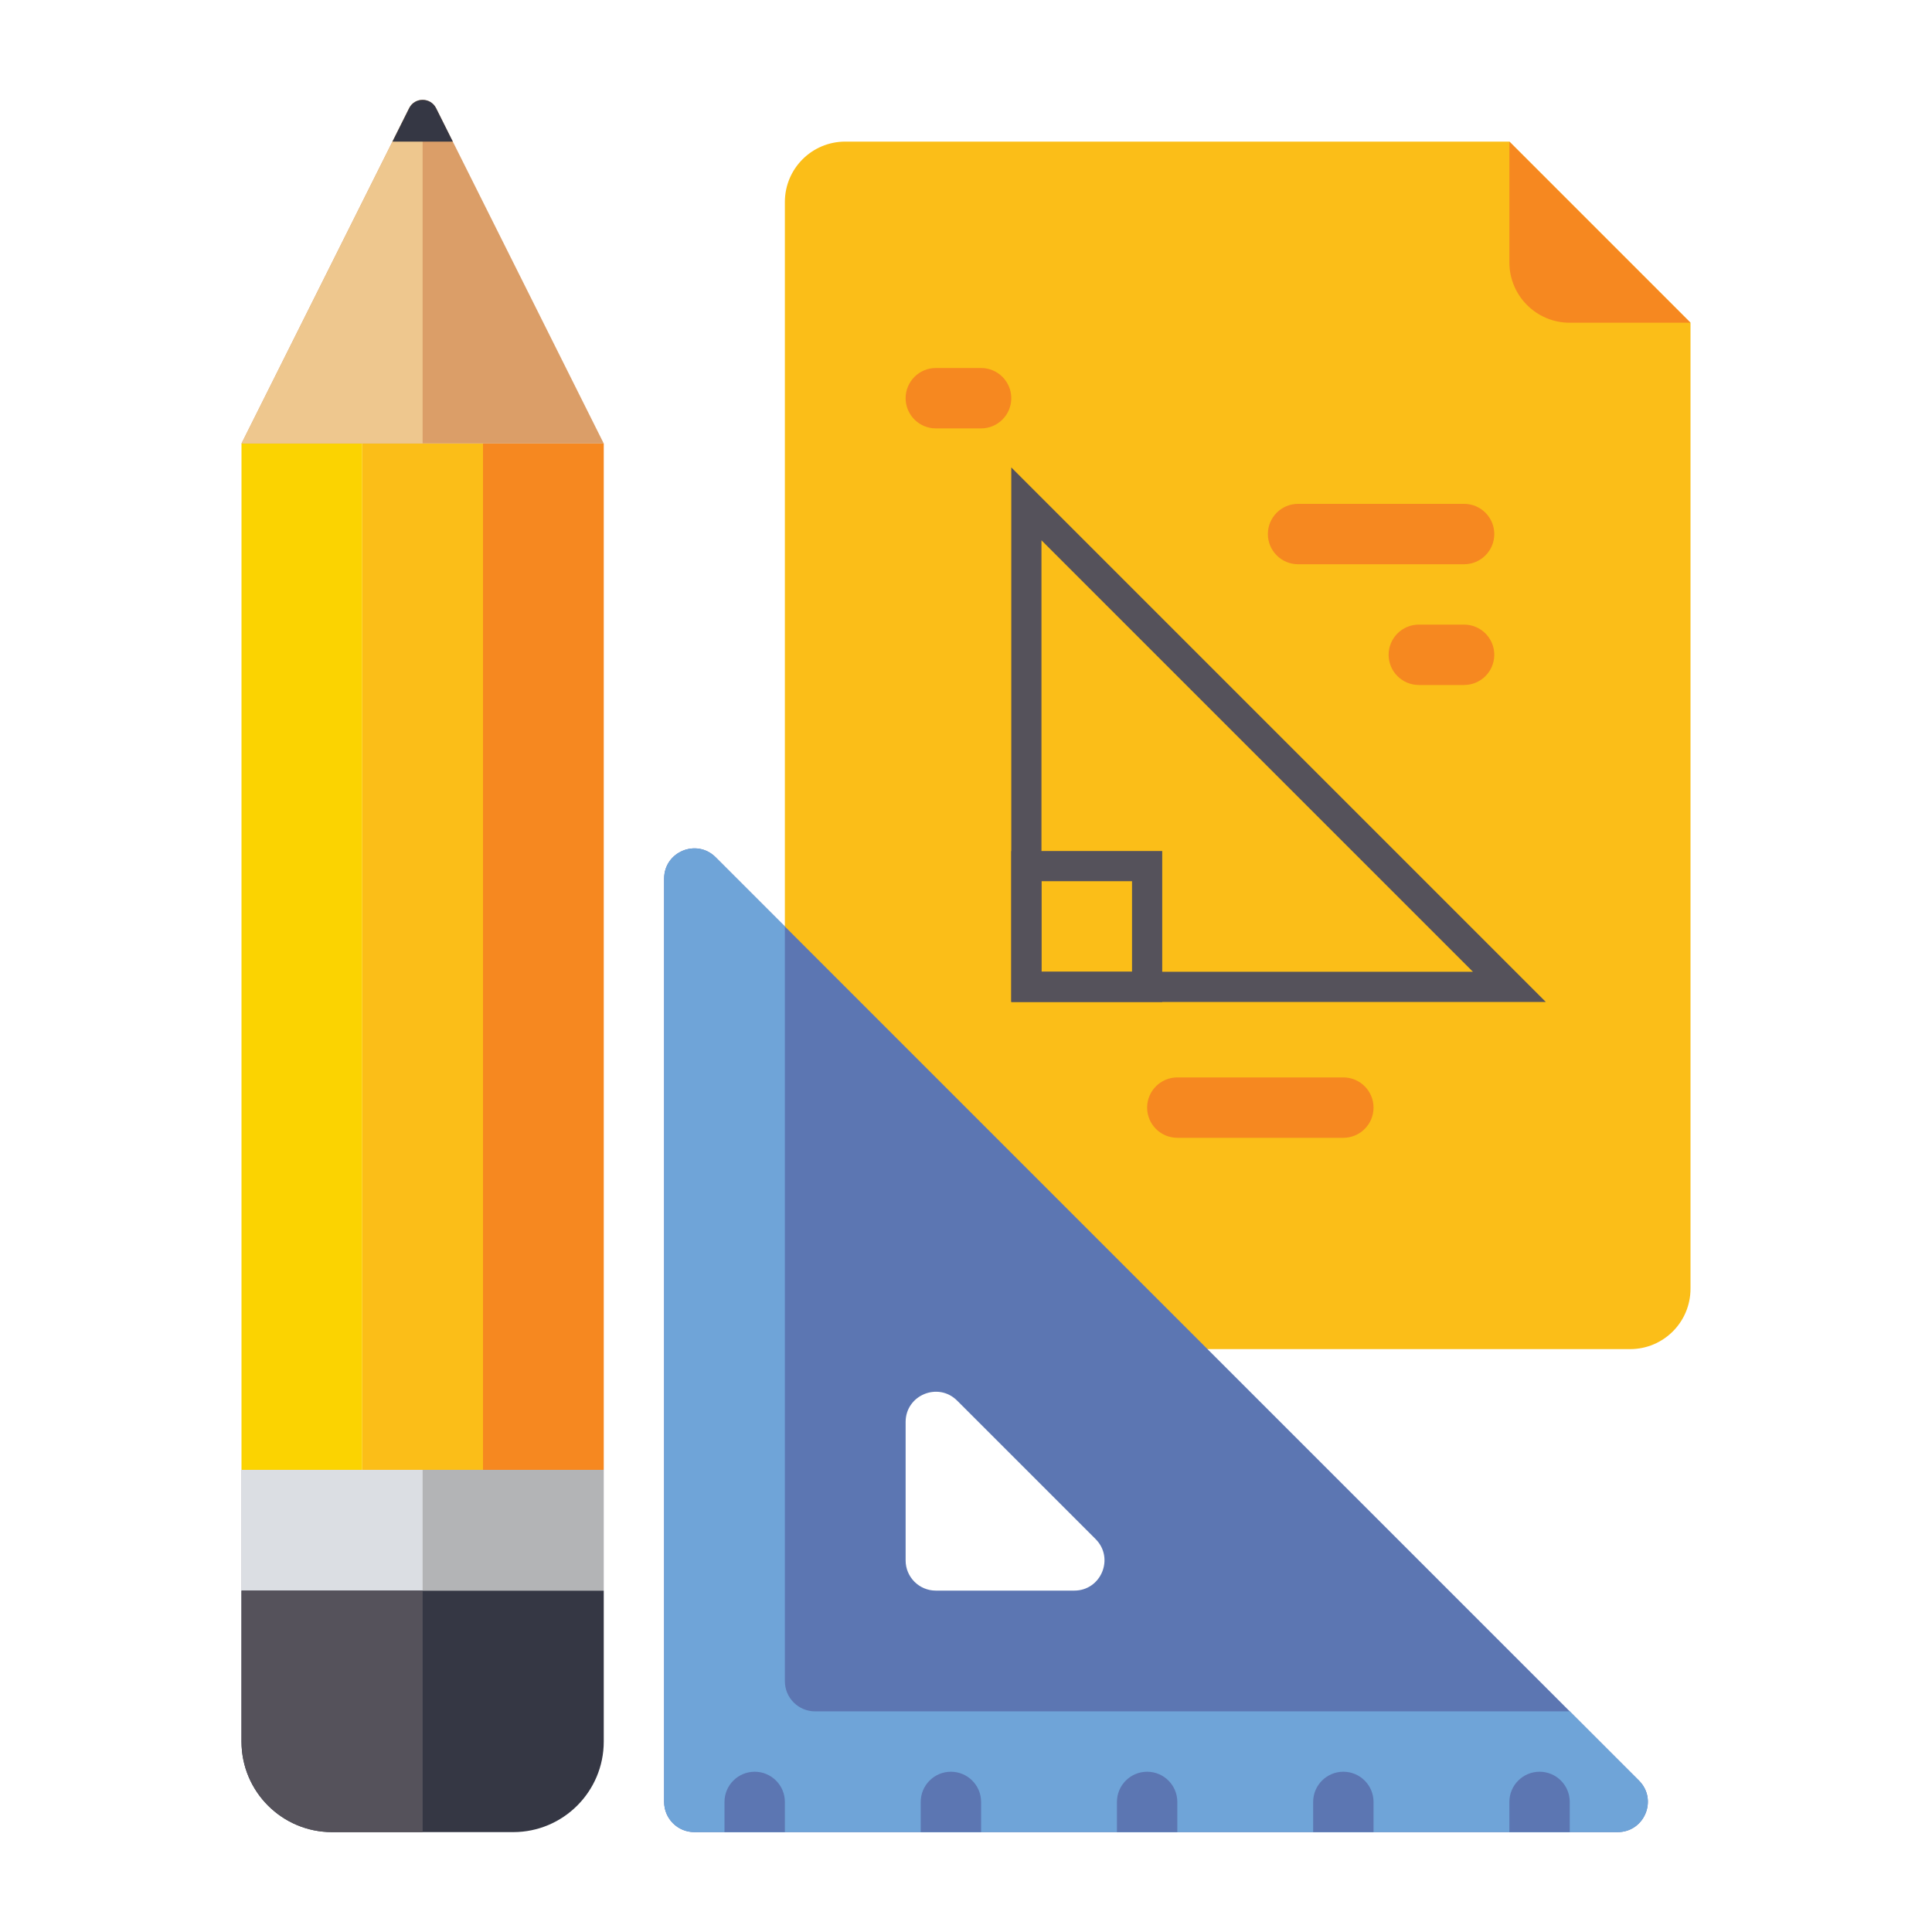 <?xml version="1.0" encoding="utf-8"?>
<!-- Generator: Adobe Illustrator 23.0.0, SVG Export Plug-In . SVG Version: 6.00 Build 0)  -->
<svg version="1.1" id="Layer_1" xmlns="http://www.w3.org/2000/svg" xmlns:xlink="http://www.w3.org/1999/xlink" x="0px" y="0px"
	 viewBox="0 0 64 64" style="enable-background:new 0 0 64 64;" xml:space="preserve">
<style type="text/css">
	.st0{fill:#353744;}
	.st1{fill:#F68820;}
	.st2{fill:#808080;}
	.st3{fill:#5C76B2;}
	.st4{fill:#6FA4D8;}
	.st5{fill:#DBDEE3;}
	.st6{fill:#B3B4B6;}
	.st7{fill:#FBBE18;}
	.st8{fill:#EEC78E;}
	.st9{fill:#DB9E68;}
	.st10{fill:#55525B;}
	.st11{fill:#FFFFFF;}
	.st12{fill:#1C1D28;}
	.st13{fill:#FBD301;}
	.st14{fill:#BE7850;}
	.st15{fill:#4C52A3;}
	.st16{fill:#BF6B1E;}
	.st17{fill:#5F7ABC;}
	.st18{fill:#D4761E;}
	.st19{fill:#5D76B2;}
	.st20{fill:#668DC5;}
</style>
<g>
	<g>
		<path class="st7" d="M54,44.691H26v-38c0-1.105,0.895-2,2-2h22l6,6v32C56,43.796,55.105,44.691,54,44.691z"/>
	</g>
	<g>
		<g>
			<rect x="16" y="14.691" class="st1" width="4" height="34"/>
		</g>
		<g>
			<rect x="8" y="14.691" class="st13" width="4" height="34"/>
		</g>
		<g>
			<rect x="12" y="14.691" class="st7" width="4" height="34"/>
		</g>
		<g>
			<path class="st9" d="M8,14.691l5.553-11.106c0.184-0.369,0.71-0.369,0.894,0L20,14.691H8z"/>
		</g>
		<g>
			<path class="st8" d="M8,14.691l5.553-11.106c0.092-0.184,0.27-0.276,0.447-0.276v11.382H8z"/>
		</g>
		<g>
			<path class="st0" d="M13,4.691l0.553-1.106c0.184-0.369,0.71-0.369,0.894,0L15,4.691H13z"/>
		</g>
		<g>
			<rect x="8" y="48.691" class="st6" width="12" height="4"/>
		</g>
		<g>
			<rect x="8" y="48.691" class="st5" width="6" height="4"/>
		</g>
		<g>
			<path class="st0" d="M17,60.691h-6c-1.657,0-3-1.343-3-3v-5h12v4v1C20,59.348,18.657,60.691,17,60.691z"/>
		</g>
		<g>
			<path class="st10" d="M14,60.691h-3c-1.657,0-3-1.343-3-3v-5h6V60.691z"/>
		</g>
	</g>
	<g>
		<path class="st3" d="M22,29.105v30.586c0,0.552,0.448,1,1,1h30.586c0.891,0,1.337-1.077,0.707-1.707L23.707,28.398
			C23.077,27.768,22,28.214,22,29.105z M31.707,46.398l4.586,4.586c0.63,0.63,0.184,1.707-0.707,1.707H31c-0.552,0-1-0.448-1-1
			v-4.586C30,46.214,31.077,45.768,31.707,46.398z"/>
	</g>
	<g>
		<path class="st4" d="M52,56.691H27c-0.552,0-1-0.448-1-1v-25l-2.293-2.293C23.077,27.768,22,28.214,22,29.105v30.586
			c0,0.552,0.448,1,1,1h30.586c0.891,0,1.337-1.077,0.707-1.707L52,56.691z"/>
	</g>
	<g>
		<g>
			<path class="st3" d="M25,58.691L25,58.691c-0.552,0-1,0.448-1,1v1h2v-1C26,59.139,25.552,58.691,25,58.691z"/>
		</g>
		<g>
			<path class="st3" d="M31.5,58.691L31.5,58.691c-0.552,0-1,0.448-1,1v1h2v-1C32.5,59.139,32.052,58.691,31.5,58.691z"/>
		</g>
		<g>
			<path class="st3" d="M38,58.691L38,58.691c-0.552,0-1,0.448-1,1v1h2v-1C39,59.139,38.552,58.691,38,58.691z"/>
		</g>
		<g>
			<path class="st3" d="M44.5,58.691L44.5,58.691c-0.552,0-1,0.448-1,1v1h2v-1C45.5,59.139,45.052,58.691,44.5,58.691z"/>
		</g>
		<g>
			<path class="st3" d="M51,58.691L51,58.691c-0.552,0-1,0.448-1,1v1h2v-1C52,59.139,51.552,58.691,51,58.691z"/>
		</g>
	</g>
	<g>
		<path class="st1" d="M50,4.691l6,6h-4c-1.105,0-2-0.895-2-2V4.691z"/>
	</g>
	<g>
		<path class="st10" d="M51.207,33.191H33.5V15.484L51.207,33.191z M34.5,32.191h14.293L34.5,17.898V32.191z"/>
	</g>
	<g>
		<path class="st10" d="M38.5,33.191h-5v-5h5V33.191z M34.5,32.191h3v-3h-3V32.191z"/>
	</g>
	<g>
		<path class="st1" d="M43,18.691h5.5c0.552,0,1-0.448,1-1v0c0-0.552-0.448-1-1-1H43c-0.552,0-1,0.448-1,1v0
			C42,18.243,42.448,18.691,43,18.691z"/>
	</g>
	<g>
		<path class="st1" d="M47,22.691h1.5c0.552,0,1-0.448,1-1v0c0-0.552-0.448-1-1-1H47c-0.552,0-1,0.448-1,1v0
			C46,22.243,46.448,22.691,47,22.691z"/>
	</g>
	<g>
		<path class="st1" d="M39,37.691h5.5c0.552,0,1-0.448,1-1l0,0c0-0.552-0.448-1-1-1H39c-0.552,0-1,0.448-1,1l0,0
			C38,37.243,38.448,37.691,39,37.691z"/>
	</g>
	<g>
		<path class="st1" d="M31,14.191h1.5c0.552,0,1-0.448,1-1v0c0-0.552-0.448-1-1-1H31c-0.552,0-1,0.448-1,1v0
			C30,13.743,30.448,14.191,31,14.191z"/>
	</g>
</g>
</svg>
